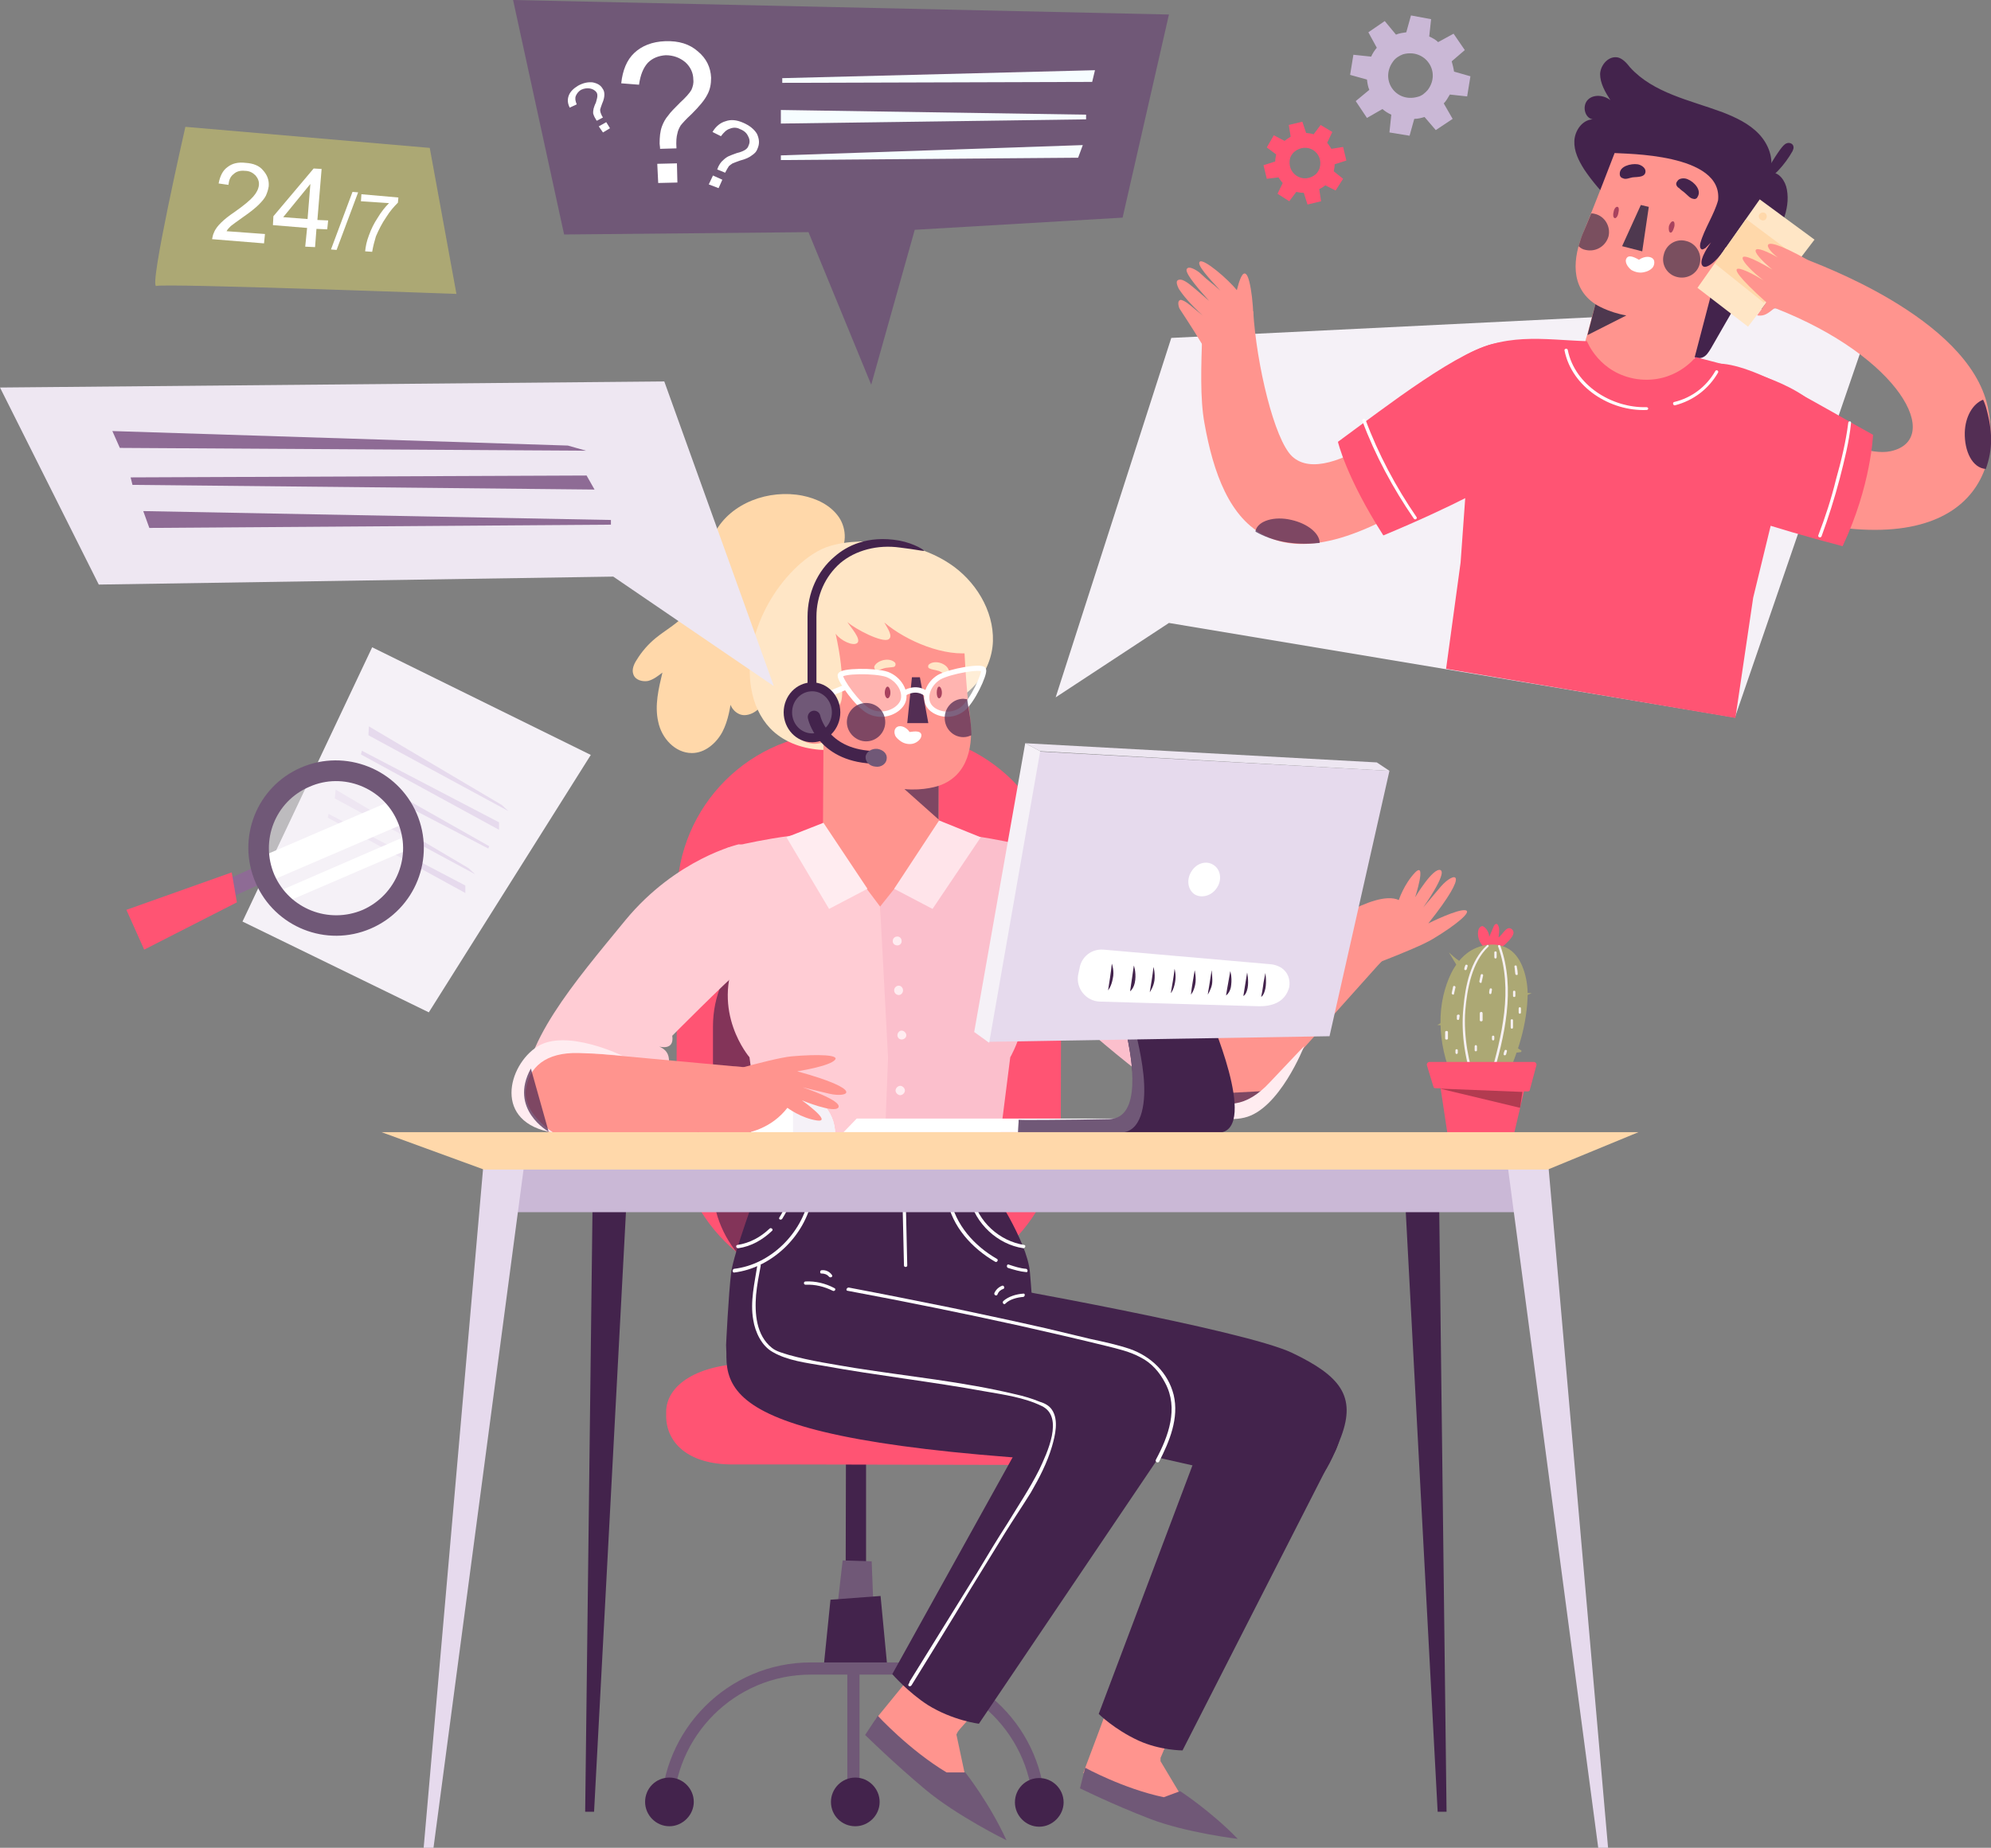 <?xml version="1.0" encoding="UTF-8"?>
<!DOCTYPE svg PUBLIC "-//W3C//DTD SVG 1.1//EN" "http://www.w3.org/Graphics/SVG/1.1/DTD/svg11.dtd">
<!-- Creator: CorelDRAW X7 -->
<svg xmlns="http://www.w3.org/2000/svg" xml:space="preserve" width="4.253in" height="3.948in" version="1.1" style="shape-rendering:geometricPrecision; text-rendering:geometricPrecision; image-rendering:optimizeQuality; fill-rule:evenodd; clip-rule:evenodd"
viewBox="0 0 4253 3948"
 xmlns:xlink="http://www.w3.org/1999/xlink">
 <rect x="0" y="0" width="4253" height="3948" fill="#808080" stroke="none"/>
 <defs>
  <style type="text/css">
   <![CDATA[
    .str0 {stroke:white;stroke-width:11.5}
    .str1 {stroke:white;stroke-width:11.079}
    .str2 {stroke:white;stroke-width:11.5;stroke-linecap:round}
    .str3 {stroke:#43234C;stroke-width:27.043;stroke-linecap:round}
    .fil22 {fill:none;fill-rule:nonzero}
    .fil7 {fill:#43234C;fill-rule:nonzero}
    .fil6 {fill:#705877;fill-rule:nonzero}
    .fil17 {fill:#852D4B;fill-rule:nonzero}
    .fil2 {fill:#8E6B95;fill-rule:nonzero}
    .fil31 {fill:#933A61;fill-rule:nonzero}
    .fil23 {fill:#A8425E;fill-rule:nonzero}
    .fil10 {fill:#ACA874;fill-rule:nonzero}
    .fil20 {fill:#CAB8D6;fill-rule:nonzero}
    .fil1 {fill:#E6DAED;fill-rule:nonzero}
    .fil27 {fill:#EDE6F1;fill-rule:nonzero}
    .fil29 {fill:#EEE7F2;fill-rule:nonzero}
    .fil0 {fill:#F5F1F7;fill-rule:nonzero}
    .fil11 {fill:#F6F0F2;fill-rule:nonzero}
    .fil28 {fill:#F6FDFF;fill-rule:nonzero}
    .fil18 {fill:#FBBFCC;fill-rule:nonzero}
    .fil3 {fill:#FF5473;fill-rule:nonzero}
    .fil9 {fill:#FF948E;fill-rule:nonzero}
    .fil16 {fill:#FFAE8E;fill-rule:nonzero}
    .fil30 {fill:#FFBA9A;fill-rule:nonzero}
    .fil19 {fill:#FFCCD4;fill-rule:nonzero}
    .fil13 {fill:#FFD8AA;fill-rule:nonzero}
    .fil34 {fill:#FFDBB7;fill-rule:nonzero}
    .fil25 {fill:#FFE4EA;fill-rule:nonzero}
    .fil14 {fill:#FFE6C6;fill-rule:nonzero}
    .fil26 {fill:#FFECF0;fill-rule:nonzero}
    .fil5 {fill:white;fill-rule:nonzero}
    .fil12 {fill:black;fill-rule:nonzero;fill-opacity:0.302}
    .fil21 {fill:white;fill-rule:nonzero;fill-opacity:0.302}
    .fil4 {fill:#F5F1F7;fill-rule:nonzero;fill-opacity:0.522}
    .fil8 {fill:#43234C;fill-rule:nonzero;fill-opacity:0.659}
    .fil33 {fill:#4E384F;fill-rule:nonzero;fill-opacity:0.749}
    .fil15 {fill:#532E54;fill-rule:nonzero;fill-opacity:0.749}
    .fil32 {fill:#4E384F;fill-rule:nonzero}
    .fil24 {fill:#532E54;fill-rule:nonzero}
   ]]>
  </style>
 </defs>
 <g id="Layer_x0020_1">
  <g id="_740914720">
   <g>
    <polygon class="fil0" points="916,2163 518,1969 795,1383 1262,1613 "/>
    <polygon class="fil1" points="1086,1733 1072,1720 788,1552 787,1571 "/>
    <polygon class="fil1" points="1066,1757 1066,1773 771,1612 773,1604 "/>
    <polygon class="fil1" points="1045,1808 748,1640 745,1658 1043,1813 "/>
    <polygon class="fil1" points="1015,1868 1001,1855 717,1687 715,1706 "/>
    <polygon class="fil1" points="994,1892 994,1908 700,1747 702,1739 "/>
    <g>
     <path class="fil2" d="M484 1909l-6 -15c-3,-6 1,-12 8,-15l53 -24c7,-2 14,0 17,5l6 15c3,6 -1,12 -8,15l-53 24c-7,2 -15,0 -17,-5z"/>
     <polygon class="fil3" points="506,1928 308,2029 270,1944 495,1864 "/>
     <g>
      <path class="fil4" d="M777 1949c76,-32 111,-121 78,-196 -32,-76 -120,-111 -196,-78 -76,32 -111,120 -78,196 33,76 121,111 196,78z"/>
      <path class="fil5" d="M867 1758l-286 123c-9,4 -20,0 -24,-9l-8 -18c-4,-9 1,-20 10,-24l286 -123c9,-4 20,0 24,9l8 17c4,10 -1,21 -10,25z"/>
      <path class="fil5" d="M900 1803l-309 133c-3,2 -6,0 -8,-3l-6 -14c-1,-3 0,-7 3,-8l309 -134c3,-1 7,0 8,3l6 15c2,3 0,7 -3,8z"/>
      <path class="fil6" d="M890 1738c-41,-95 -152,-139 -247,-98 -95,41 -138,151 -97,246 41,95 151,139 246,98 95,-41 139,-151 98,-246zm-304 131l0 0c-31,-73 2,-157 75,-188 72,-32 157,2 188,74 32,73 -2,157 -74,189 -73,31 -157,-2 -189,-75z"/>
     </g>
    </g>
   </g>
   <g>
    <g>
     <polygon class="fil7" points="1850,3562 1806,3562 1807,3118 1850,3118 "/>
     <polygon class="fil6" points="1866,3440 1788,3439 1800,3334 1862,3336 "/>
     <polygon class="fil7" points="1896,3568 1759,3566 1774,3418 1881,3410 "/>
     <polygon class="fil7" points="1765,2943 1645,2942 1646,2494 1765,2494 "/>
     <path class="fil3" d="M2182 2914l-574 -1c-119,0 -185,47 -185,104l0 8c0,57 46,104 142,104l140 0 477 1c58,0 104,-47 104,-104l0 -8c1,-57 -46,-104 -104,-104z"/>
     <path class="fil3" d="M1913 2756l-115 0c-195,0 -353,-158 -353,-353l1 -407 0 -79c0,-195 158,-353 353,-352l115 0c195,0 353,158 353,353l-1 486c0,195 -159,352 -353,352z"/>
     <path class="fil8" d="M1799 2765l-41 0c-130,-1 -236,-106 -236,-236l1 -158 0 -178c0,-130 106,-236 236,-236l41 0c130,1 236,106 235,236l0 337c0,130 -106,235 -236,235z"/>
     <g>
      <g>
       <path class="fil6" d="M2233 3872l-26 0c0,-162 -132,-293 -293,-294l-182 0c-162,0 -293,131 -294,293l-26 0c1,-176 144,-319 320,-319l182 0c176,1 319,144 319,320z"/>
      </g>
      <path class="fil7" d="M1482 3850c0,-29 -24,-52 -52,-52 -29,0 -52,23 -52,52 0,28 23,52 52,52 28,0 52,-24 52,-52z"/>
      <path class="fil7" d="M2272 3851c0,-29 -24,-52 -52,-52 -29,0 -52,23 -52,52 0,28 23,52 52,52 28,0 52,-24 52,-52z"/>
      <g>
       <polygon class="fil6" points="1836,3872 1810,3872 1810,3574 1836,3574 "/>
      </g>
      <path class="fil7" d="M1879 3850c0,-28 -23,-52 -52,-52 -29,0 -52,24 -52,52 0,29 23,52 52,52 28,0 52,-23 52,-52z"/>
     </g>
    </g>
    <g>
     <path class="fil9" d="M2126 3611c-10,12 -75,81 -80,89l-3 6 20 94c5,-1 29,54 31,59 1,5 -3,12 -8,12 -2,0 -4,-1 -5,-3 -1,0 -2,-1 -3,-2l0 1 -8 -6c-8,-6 -16,-13 -24,-19l-177 -167c0,0 114,-139 151,-187l106 123z"/>
    </g>
    <path class="fil6" d="M1875 3666c0,0 67,73 147,121l40 0c0,0 52,66 88,145 0,0 -106,-52 -174,-109 -68,-57 -128,-116 -128,-116l27 -41z"/>
    <g>
     <g>
      <path class="fil3" d="M3192 2023c10,2 16,2 24,-6 7,-7 25,-23 13,-32 -11,-8 -19,12 -28,18 1,-7 2,-14 1,-21 -1,-3 -2,-7 -5,-8 -4,0 -6,4 -7,7 -3,7 -6,14 -9,21 0,-7 -3,-14 -8,-19 -2,-2 -5,-5 -8,-4 -4,1 -6,5 -7,8 -5,21 11,44 32,46l2 -10z"/>
     </g>
     <g>
      <path class="fil10" d="M3207 2327c30,-63 53,-125 56,-194 2,-34 -8,-80 -34,-101 -27,-22 -70,-16 -97,6 -27,22 -41,56 -49,90 -17,74 3,167 51,226 8,10 8,10 20,14 13,4 29,0 36,-11l17 -30z"/>
     </g>
     <g>
      <g>
       <path class="fil11" d="M3176 2020c-35,32 -46,87 -50,133 -6,59 5,116 24,172 1,3 6,2 5,-1 -18,-54 -29,-108 -25,-165 4,-46 14,-103 49,-136 3,-2 -1,-6 -3,-3z"/>
      </g>
     </g>
     <g>
      <g>
       <path class="fil11" d="M3200 2022c33,91 8,193 -18,282 -1,3 4,5 5,1 27,-90 51,-192 18,-284 -1,-3 -6,-2 -5,1z"/>
      </g>
     </g>
     <polygon class="fil3" points="3075,2310 3094,2436 3231,2436 3261,2308 "/>
     <path class="fil3" d="M3053 2269l224 0c3,0 6,4 5,7l-14 52c0,3 -2,4 -5,4l-197 -7c-2,0 -4,-1 -4,-3l-14 -46c-1,-3 2,-7 5,-7z"/>
     <polygon class="fil12" points="3252,2333 3076,2326 3247,2367 "/>
     <g>
      <g>
       <path class="fil11" d="M3130 2063c-1,2 -2,5 -2,7 -1,3 4,4 5,1 1,-2 1,-4 2,-7 1,-3 -5,-4 -5,-1z"/>
      </g>
     </g>
     <g>
      <g>
       <path class="fil11" d="M3112 2170c0,2 0,5 0,7 0,3 5,3 5,0 0,-2 1,-5 1,-7 0,-3 -5,-3 -6,0z"/>
      </g>
     </g>
     <g>
      <g>
       <path class="fil11" d="M3182 2114c-1,3 -1,5 -1,7 0,4 5,4 5,0 0,-2 1,-4 1,-7 0,-3 -5,-3 -5,0z"/>
      </g>
     </g>
     <g>
      <g>
       <path class="fil11" d="M3104 2108c-1,5 -2,10 -3,14 0,3 5,5 5,1 1,-4 2,-9 3,-13 1,-3 -4,-5 -5,-2z"/>
      </g>
     </g>
     <g>
      <g>
       <path class="fil11" d="M3163 2083c-1,5 -2,9 -3,14 0,3 5,5 5,1 1,-4 2,-9 3,-13 1,-4 -4,-5 -5,-2z"/>
      </g>
     </g>
     <g>
      <g>
       <path class="fil11" d="M3192 2035c0,3 0,7 0,10 0,4 5,4 5,0 0,-3 0,-7 0,-10 0,-3 -5,-3 -5,0z"/>
      </g>
     </g>
     <g>
      <g>
       <path class="fil11" d="M3161 2165c0,5 0,10 0,15 0,3 6,3 6,0 0,-5 0,-10 0,-15 0,-4 -6,-4 -6,0z"/>
      </g>
     </g>
     <g>
      <g>
       <path class="fil11" d="M3187 2215c0,2 0,4 0,5 0,4 5,4 5,0 0,-1 0,-3 0,-5 0,-3 -5,-3 -5,0z"/>
      </g>
     </g>
     <g>
      <g>
       <path class="fil11" d="M3109 2244c0,2 0,3 0,5 0,4 5,4 5,0 0,-2 0,-3 0,-5 0,-3 -5,-3 -5,0z"/>
      </g>
     </g>
     <g>
      <g>
       <path class="fil11" d="M3150 2236c0,2 0,5 0,8 0,3 5,3 5,0 0,-3 0,-6 0,-8 0,-4 -5,-4 -5,0z"/>
      </g>
     </g>
     <g>
      <g>
       <path class="fil11" d="M3235 2065c1,5 1,11 2,16 0,3 6,3 5,0 0,-5 -1,-11 -2,-16 0,-3 -5,-3 -5,0z"/>
      </g>
     </g>
     <g>
      <g>
       <path class="fil11" d="M3232 2119c0,3 0,6 0,9 0,3 5,3 5,0 0,-3 0,-6 0,-9 0,-3 -5,-3 -5,0z"/>
      </g>
     </g>
     <g>
      <g>
       <path class="fil11" d="M3227 2180c0,5 0,10 0,15 0,4 5,4 5,0 0,-5 0,-10 0,-15 0,-3 -5,-3 -5,0z"/>
      </g>
     </g>
     <g>
      <g>
       <path class="fil11" d="M3214 2245c-1,2 -2,5 -2,7 -1,3 4,4 5,1 1,-2 1,-4 2,-7 1,-3 -5,-4 -5,-1z"/>
      </g>
     </g>
     <g>
      <g>
       <path class="fil11" d="M3244 2155c0,3 0,5 0,8 0,4 5,4 5,0 0,-3 0,-5 0,-8 0,-4 -5,-4 -5,0z"/>
      </g>
     </g>
     <g>
      <path class="fil10" d="M3117 2053c-8,-5 -15,-12 -22,-18l17 28 5 -10z"/>
     </g>
     <g>
      <path class="fil10" d="M3132 2047c-3,-4 -6,-7 -8,-10l8 10z"/>
     </g>
     <g>
      <path class="fil10" d="M3258 2128c5,-2 9,-4 14,-6l-19 -1 5 7z"/>
     </g>
     <g>
      <g>
       <path class="fil10" d="M3235 2241c4,2 8,5 12,7 0,-1 1,-3 1,-4 -5,0 -10,0 -14,1 0,1 1,2 2,3 1,-3 2,-6 3,-8 1,-3 -4,-5 -5,-2 -1,3 -2,6 -3,8 0,2 1,4 3,3 4,0 9,0 14,-1 2,0 3,-3 1,-4 -4,-2 -7,-5 -11,-7 -3,-2 -5,2 -3,4z"/>
      </g>
     </g>
     <g>
      <g>
       <path class="fil11" d="M3087 2205c0,5 0,9 0,14 0,3 6,3 6,0 0,-5 0,-9 0,-14 0,-3 -6,-3 -6,0z"/>
      </g>
     </g>
     <g>
      <path class="fil10" d="M3081 2184c-3,2 -7,4 -11,6l14 1 -3 -7z"/>
     </g>
    </g>
    <polygon class="fil7" points="1267,2473 1250,3871 1269,3871 1343,2479 "/>
    <polygon class="fil7" points="3073,2473 3090,3871 3071,3871 2997,2479 "/>
    <g>
     <path class="fil13" d="M1787 1189c23,-21 22,-59 5,-84 -18,-26 -48,-40 -78,-46 -71,-14 -153,15 -187,79 -30,55 -22,127 -63,175 -18,20 -42,33 -63,50 -16,13 -30,29 -41,47 -6,9 -11,21 -7,31 4,12 19,16 31,14 12,-3 22,-11 31,-18 -8,34 -17,70 -9,105 7,35 36,67 72,67 28,0 52,-21 65,-45 13,-25 17,-53 21,-81 -15,17 5,46 27,45 22,-1 39,-20 48,-40 9,-20 13,-43 10,-65l138 -234z"/>
    </g>
    <g>
     <path class="fil14" d="M2001 1507c66,-6 118,-71 120,-137 2,-66 -38,-130 -93,-166 -56,-37 -124,-49 -191,-47 -25,1 -50,4 -74,13 -25,10 -48,28 -67,47 -43,43 -74,99 -88,158 -14,63 -7,134 37,181 55,57 150,56 224,28 48,-18 98,-54 100,-106l32 29z"/>
    </g>
    <path class="fil9" d="M2059 1369c0,-3 -1,-6 -2,-9 -11,6 -204,-71 -276,-44 0,34 -21,190 -26,167 -3,-1 -6,-2 -10,-2 -30,-2 -56,20 -58,50 -3,29 19,55 49,58 8,1 16,-1 23,-3 0,0 -1,172 -1,177 0,68 56,241 124,241 68,0 124,-173 124,-241 0,-5 -1,-84 -1,-84 65,-22 75,-89 67,-148 -9,-60 -13,-162 -13,-162z"/>
    <path class="fil15" d="M2005 1679c0,0 -31,11 -73,7l73 65 0 -72z"/>
    <path class="fil16" d="M1693 1965c23,-57 -4,-120 -60,-143 -3,-1 -5,-2 -8,-2l0 -1c-15,-6 -33,-7 -52,-3 -5,1 -11,3 -16,4 -150,48 -377,336 -421,465 0,0 -4,9 -6,13 -19,48 4,101 50,120 44,17 94,-2 115,-43 148,-209 355,-358 355,-358l0 0c19,-12 34,-30 43,-52z"/>
    <g>
     <g>
      <path class="fil17" d="M2665 2224c4,4 7,11 6,17 -1,5 6,6 7,2 1,-9 -2,-18 -9,-24 -3,-3 -8,2 -4,5z"/>
     </g>
    </g>
    <path class="fil18" d="M1880 2697l3 0 0 0 224 -36 51 -402c0,0 59,-101 19,-187 0,0 28,-154 31,-260 0,0 -99,-28 -202,-33l-126 158 0 760z"/>
    <path class="fil19" d="M1880 2697l-3 0 0 0 -225 -60 -51 -378c0,0 -84,-97 -26,-221 0,0 -20,-120 -23,-226 0,0 106,-28 209,-33l119 158 17 323 -17 437z"/>
    <g>
     <path class="fil14" d="M2080 1394c-61,11 -144,-24 -191,-64 8,14 19,30 9,36 -13,8 -70,-21 -88,-37 6,10 31,37 21,45 -9,7 -35,-5 -46,-20 10,46 15,83 14,127 -1,42 -20,27 -26,20 -43,-46 -77,-110 -67,-172 3,-18 8,-37 20,-51 24,-31 68,-36 107,-37 49,-1 100,2 145,20 46,19 86,56 98,104l4 29z"/>
    </g>
    <g>
     <g>
      <path class="fil14" d="M1875 1432c6,-1 11,-4 17,-5 6,-1 12,-1 17,-2 4,-1 5,-6 3,-9 -11,-12 -37,-6 -44,7 -2,5 2,10 7,9z"/>
     </g>
     <g>
      <path class="fil14" d="M2027 1433c-4,-16 -31,-24 -43,-13 -2,2 -2,7 1,8 6,3 12,3 18,5 6,1 11,6 17,7 4,1 8,-3 7,-7z"/>
     </g>
    </g>
    <path class="fil7" d="M2031 3020c-77,-17 -125,-94 -107,-170 17,-77 94,-126 171,-108 3,1 563,99 666,149 102,49 136,92 104,178 -69,186 -116,94 -188,80l-72 -5c-722,-164 -622,-135 -574,-124z"/>
    <path class="fil7" d="M1875 2566c-144,0 -257,-25 -257,-25 0,0 -51,138 -56,177 -6,48 -11,156 -11,156 0,64 38,110 90,133l194 20 36 0 10 0 47 0 193 -20c52,-23 88,-85 88,-149 0,0 -3,-73 -9,-140 -6,-68 -84,-182 -84,-182 0,0 -97,30 -241,30z"/>
    <g>
     <g>
      <g>
       <path class="fil5" d="M1671 2604c9,-14 16,-29 19,-46 1,-4 -5,-6 -6,-2 -4,16 -10,31 -19,45 -3,4 3,7 6,3z"/>
      </g>
     </g>
     <g>
      <g>
       <path class="fil5" d="M1577 2667c28,-4 52,-18 72,-37 4,-3 -2,-8 -5,-5 -19,18 -42,31 -69,35 -4,1 -3,7 2,7z"/>
      </g>
     </g>
     <g>
      <g>
       <path class="fil5" d="M1568 2719c81,-10 151,-78 167,-158 1,-4 -6,-6 -7,-2 -15,76 -82,143 -160,152 -4,1 -4,8 0,8z"/>
      </g>
     </g>
     <g>
      <g>
       <path class="fil5" d="M2188 2660c-53,-8 -99,-50 -110,-102 -1,-4 -8,-2 -7,2 12,54 60,99 115,107 4,0 6,-6 2,-7z"/>
      </g>
     </g>
     <g>
      <g>
       <path class="fil5" d="M2130 2690c-49,-28 -89,-73 -100,-129 -1,-4 -8,-2 -7,2 11,58 53,104 103,133 4,2 7,-4 4,-6z"/>
      </g>
     </g>
     <g>
      <g>
       <path class="fil5" d="M2192 2711c-13,-1 -25,-5 -37,-9 -4,-2 -6,5 -2,7 13,4 26,8 39,9 4,1 4,-6 0,-7z"/>
      </g>
     </g>
     <g>
      <g>
       <path class="fil5" d="M1928 2573c1,43 2,87 3,131 0,4 7,4 7,0 -1,-44 -2,-88 -3,-131 0,-5 -7,-5 -7,0z"/>
      </g>
     </g>
    </g>
    <path class="fil7" d="M2484 3101c44,-62 29,-148 -33,-192 -62,-44 -148,-30 -192,32l-353 636c0,0 34,39 76,66 53,33 109,40 109,40l393 -582z"/>
    <path class="fil7" d="M1558 2828c7,-78 94,-105 171,-89 3,0 666,142 671,143 75,15 123,87 109,162 -15,73 -88,100 -160,88l-48 -9c-822,-47 -755,-165 -743,-295z"/>
    <g>
     <g>
      <path class="fil5" d="M1811 2758c123,23 247,48 369,75 62,14 123,28 184,43 24,6 50,12 72,24 24,12 41,32 53,55 29,54 7,114 -20,164 -2,4 4,8 7,4 22,-43 43,-93 31,-143 -12,-47 -48,-82 -94,-98 -27,-9 -55,-15 -83,-21 -32,-8 -64,-15 -96,-23 -66,-15 -132,-29 -198,-43 -74,-15 -149,-30 -223,-44 -5,0 -7,7 -2,7z"/>
     </g>
    </g>
    <g>
     <g>
      <path class="fil5" d="M2186 2764c-15,1 -32,6 -43,16 -3,4 2,9 5,5 9,-9 25,-13 38,-14 4,-1 4,-8 0,-7z"/>
     </g>
    </g>
    <g>
     <g>
      <path class="fil5" d="M1782 2752c-19,-10 -40,-15 -61,-14 -5,0 -5,7 0,7 20,-1 40,4 58,13 4,2 8,-4 3,-6z"/>
     </g>
    </g>
    <g>
     <g>
      <path class="fil5" d="M1755 2721c6,0 12,2 16,7 3,3 9,0 6,-4 -5,-7 -13,-11 -22,-10 -4,0 -4,8 0,7z"/>
     </g>
    </g>
    <g>
     <g>
      <path class="fil5" d="M2141 2747c-8,3 -14,9 -17,16 -1,5 6,7 7,2 2,-5 6,-9 12,-11 4,-1 2,-8 -2,-7z"/>
     </g>
    </g>
    <polygon class="fil20" points="3269,2590 1059,2590 1059,2448 3269,2448 "/>
    <polygon class="fil1" points="1034,2473 905,3948 926,3948 1121,2479 "/>
    <polygon class="fil1" points="3306,2473 3435,3948 3414,3948 3219,2479 "/>
    <path class="fil21" d="M1929 1498c7,-20 -8,-47 -34,-57 -26,-9 -99,-8 -100,2 -1,10 37,64 62,77 30,15 64,-1 72,-22z"/>
    <path class="fil21" d="M1984 1507c-11,-18 -1,-46 22,-60 23,-13 92,-25 95,-16 3,9 -24,68 -45,84 -26,20 -61,10 -72,-8z"/>
    <path class="fil22 str0" d="M1929 1498c7,-20 -8,-47 -34,-57 -26,-9 -99,-8 -100,2 -1,10 37,64 62,77 30,15 64,-1 72,-22"/>
    <path class="fil22 str1" d="M1984 1507c-11,-18 -1,-46 22,-60 23,-13 92,-25 95,-16 3,9 -24,68 -45,84 -26,20 -61,10 -72,-8"/>
    <line class="fil22 str2" x1="1763" y1="1486" x2="1802" y2= "1470" />
    <g>
     <g>
      <path class="fil5" d="M1618 2702c-6,39 -16,79 -9,118 4,26 18,56 42,69 31,18 72,23 107,29 115,21 232,34 347,55 40,7 83,13 120,31 49,23 11,102 -5,136 -20,40 -45,77 -68,115 -22,34 -43,69 -64,104 -48,78 -97,156 -145,234 0,2 -1,3 -2,5 -3,4 3,7 6,3 42,-68 84,-136 125,-204 25,-41 50,-81 75,-122 18,-29 37,-57 55,-86 18,-31 35,-64 45,-98 7,-24 15,-57 0,-79 -6,-9 -16,-14 -26,-17 -17,-7 -34,-12 -52,-16 -113,-27 -228,-38 -342,-56 -47,-8 -95,-15 -142,-28 -12,-4 -26,-7 -36,-15 -34,-27 -37,-74 -34,-113 2,-21 6,-42 10,-63 0,-5 -7,-7 -7,-2z"/>
     </g>
    </g>
    <g>
     <path class="fil9" d="M2523 3653c-5,14 -41,95 -44,103l0 7 46 77c3,-2 41,39 45,43 3,4 1,12 -4,13 -1,1 -3,0 -5,0 -1,-1 -2,-1 -3,-1l0 0 -9 -3c-9,-3 -18,-6 -27,-10l-208 -94c0,0 60,-158 78,-212l131 77z"/>
    </g>
    <path class="fil6" d="M2318 3777c0,0 82,45 168,63l35 -13c0,0 66,43 123,102 0,0 -110,-13 -188,-43 -78,-30 -149,-65 -149,-65l11 -44z"/>
    <path class="fil23" d="M2001 1480c0,7 2,12 5,12 3,0 6,-5 6,-12 0,-7 -3,-13 -6,-13 -3,0 -5,6 -5,13z"/>
    <path class="fil23" d="M1890 1480c0,7 3,12 6,12 3,0 6,-5 6,-12 0,-7 -3,-13 -6,-13 -3,0 -6,6 -6,13z"/>
    <g>
     <polygon class="fil24" points="1983,1545 1938,1545 1948,1447 1965,1447 "/>
     <path class="fil15" d="M1891 1543c0,-23 -18,-41 -41,-41 -22,0 -41,18 -41,41 0,22 19,41 41,41 23,0 41,-19 41,-41z"/>
     <path class="fil15" d="M2066 1494c-2,0 -5,-1 -8,-1 -22,0 -40,18 -40,41 0,23 18,41 40,41 7,0 12,-2 17,-4 0,-11 -1,-21 -2,-32 -2,-12 -4,-28 -7,-45z"/>
     <g>
      <path class="fil5" d="M1943 1564c-8,-12 -22,-16 -29,-9 -4,4 -4,11 -2,16 2,5 7,9 11,12 8,6 18,8 27,6 9,-2 20,-11 18,-20 -2,-7 -12,-7 -25,-5z"/>
     </g>
    </g>
    <path class="fil7" d="M2854 3097c29,-70 -4,-151 -74,-180 -70,-29 -151,4 -180,74l-253 671c0,0 33,33 85,57 46,21 94,21 94,21l328 -643z"/>
    <polygon class="fil25" points="2006,1753 1910,1899 1992,1942 2095,1789 "/>
    <polygon class="fil26" points="1759,1758 1853,1899 1771,1942 1680,1789 "/>
    <path class="fil19" d="M1578 1804c0,0 -133,30 -242,162 -109,133 -226,268 -216,386 9,119 293,-7 302,-44 9,-37 14,-60 -14,-72 0,0 33,10 28,-23 0,0 108,-109 154,-149 46,-40 92,-256 -12,-260z"/>
    <path class="fil9" d="M1565 2278c-1,0 -347,-32 -348,-32 -50,-5 -93,32 -98,82 -4,50 32,94 82,98 1,0 1,0 2,0 123,15 384,-17 384,-17 0,0 76,-28 70,-72 -5,-44 -47,-57 -92,-59z"/>
    <path class="fil26" d="M1330 2256c0,0 -120,-59 -182,-20 -63,40 -96,163 34,184 0,0 -64,-40 -59,-90 6,-50 43,-82 113,-80 70,2 94,6 94,6z"/>
    <path class="fil18" d="M2166 1806c0,0 118,-12 269,167 114,136 255,192 264,314 9,122 -117,100 -152,81 -112,-62 -263,-201 -372,-301 -46,-42 -114,-241 -9,-261z"/>
    <path class="fil9" d="M2943 2063c0,0 -239,267 -240,268 -34,38 -93,41 -131,7 -38,-35 -41,-93 -7,-132 0,0 1,-1 1,-1 83,-98 301,-257 301,-257 0,0 77,-32 104,5 27,37 5,77 -28,110z"/>
    <path class="fil15" d="M2703 2331l-131 7c0,0 48,56 131,-7z"/>
    <path class="fil9" d="M3051 1973c0,0 64,-32 80,-28 13,3 -20,31 -70,61 -37,23 -187,77 -188,78 -28,23 -58,28 -81,0 -23,-28 -34,-26 -5,-49 2,-2 15,-21 18,-23l2 -18c0,0 128,-95 181,-71 0,0 11,-34 35,-59 25,-25 0,53 0,53 0,0 38,-64 54,-58 15,7 -37,80 -37,80 0,0 21,-25 38,-45 27,-31 67,-39 -27,79z"/>
    <path class="fil26" d="M2786 2235c0,0 -53,136 -128,153 -74,18 -188,-48 -109,-158 0,0 -18,76 23,108 41,32 91,28 140,-25 49,-52 74,-78 74,-78z"/>
    <path class="fil22 str2" d="M1932 1481c0,0 24,-16 46,1"/>
    <path class="fil26" d="M1926 2011c0,-6 -4,-10 -9,-10 -6,0 -10,4 -10,10 0,5 4,9 10,9 5,0 9,-4 9,-9z"/>
    <path class="fil26" d="M1929 2116c0,-5 -4,-10 -9,-10 -6,0 -10,5 -10,10 0,5 4,10 10,10 5,0 9,-5 9,-10z"/>
    <path class="fil26" d="M1936 2212c0,-5 -5,-10 -10,-10 -5,0 -9,5 -9,10 0,5 4,9 9,9 5,0 10,-4 10,-9z"/>
    <path class="fil26" d="M1933 2330c0,-5 -5,-10 -10,-10 -5,0 -10,5 -10,10 0,5 5,10 10,10 5,0 10,-5 10,-10z"/>
    <path class="fil5" d="M1603 2423c0,-50 41,-91 91,-91 50,0 90,41 90,91l-181 0z"/>
    <path class="fil0" d="M1694 2423l90 0c0,-50 -40,-91 -90,-91l0 91z"/>
    <path class="fil9" d="M1703 2289c0,0 71,-11 81,-25 8,-10 -35,-12 -93,-7 -44,4 -197,50 -197,50 -37,-2 -65,11 -66,48 -2,37 -12,41 24,42 4,0 25,8 29,8l12 14c0,0 122,34 189,-52 0,0 29,22 63,27 35,5 -32,-43 -32,-43 0,0 70,29 78,15 8,-15 -77,-43 -77,-43 0,0 32,8 58,14 40,9 77,-8 -69,-48z"/>
    <polygon class="fil5" points="1802,2419 2538,2419 2511,2390 1830,2390 "/>
    <g>
     <path class="fil7" d="M2398 2174c0,0 64,231 -24,227 -88,-3 -198,-8 -198,-8l-1 26 242 10c0,0 108,2 190,-9 81,-12 -25,-253 -25,-253l-184 7z"/>
     <path class="fil6" d="M2444 2316c-2,-50 -19,-113 -19,-113l-20 -1c14,62 34,187 -35,189 -88,2 -194,2 -194,2l-1 33 215 -6c50,2 56,-63 54,-104z"/>
     <polygon class="fil1" points="2968,1647 2206,1605 2086,2205 2110,2226 2840,2214 "/>
     <path class="fil5" d="M2600 1896c11,-17 7,-39 -8,-48 -15,-10 -36,-4 -47,14 -11,17 -8,39 7,49 15,9 37,3 48,-15z"/>
     <polygon class="fil0" points="2190,1588 2222,1605 2113,2228 2081,2205 "/>
     <polygon class="fil27" points="2190,1588 2941,1629 2968,1647 2222,1605 "/>
     <path class="fil5" d="M2690 2150l-341 -10c-29,-1 -51,-28 -46,-57l3 -14c4,-25 26,-42 51,-40l355 31c28,2 46,21 42,49 -9,34 -39,41 -64,41z"/>
     <g>
      <path class="fil7" d="M2367 2116c3,-19 6,-38 8,-57 0,0 6,16 2,32 -3,17 -10,25 -10,25z"/>
     </g>
     <g>
      <path class="fil7" d="M2414 2118c3,-19 5,-35 8,-55 0,0 5,13 3,31 -2,18 -11,24 -11,24z"/>
     </g>
     <g>
      <path class="fil7" d="M2456 2120c3,-19 6,-35 8,-54 0,0 4,14 2,29 -2,14 -10,25 -10,25z"/>
     </g>
     <g>
      <path class="fil7" d="M2501 2122c3,-19 6,-33 8,-52 0,0 4,13 1,29 -3,17 -9,23 -9,23z"/>
     </g>
     <g>
      <path class="fil7" d="M2544 2125c2,-19 5,-33 8,-52 0,0 4,17 1,31 -3,15 -9,21 -9,21z"/>
     </g>
     <g>
      <path class="fil7" d="M2580 2125c1,-9 3,-17 4,-25 1,-8 3,-17 4,-27 0,0 3,18 1,30 -2,11 -9,22 -9,22z"/>
     </g>
     <g>
      <path class="fil7" d="M2619 2127c3,-20 6,-33 9,-52 0,0 4,12 2,29 -1,16 -11,23 -11,23z"/>
     </g>
     <g>
      <path class="fil7" d="M2656 2128c3,-19 5,-31 8,-50 0,0 4,18 1,33 -3,15 -9,17 -9,17z"/>
     </g>
     <g>
      <path class="fil7" d="M2694 2130c2,-9 3,-16 4,-23 1,-9 3,-17 5,-28 0,0 3,18 0,33 -3,15 -9,18 -9,18z"/>
     </g>
    </g>
    <path class="fil15" d="M1134 2283l38 135c0,0 -86,-48 -38,-135z"/>
    <polygon class="fil13" points="3500,2419 815,2419 1034,2499 3306,2499 "/>
    <path class="fil7" d="M1795 1522c0,-35 -27,-64 -60,-64 -34,0 -61,29 -61,64 0,35 27,64 61,64 33,0 60,-29 60,-64z"/>
    <g>
     <path class="fil7" d="M1735 1512c-6,0 -10,-4 -10,-9l0 -185c0,-51 21,-98 58,-129 25,-22 70,-46 138,-34 32,6 57,22 52,22 -5,0 -17,-3 -50,-7 -49,-7 -96,6 -128,33 -32,28 -51,69 -51,115l0 185c0,5 -4,9 -9,9z"/>
    </g>
    <path class="fil6" d="M1777 1522c0,-25 -19,-45 -42,-45 -24,0 -43,20 -43,45 0,25 19,45 43,45 23,0 42,-20 42,-45z"/>
    <path class="fil22 str3" d="M1739 1532c0,0 16,80 123,86"/>
    <path class="fil6" d="M1894 1622c-1,10 -12,18 -24,16 -13,-1 -22,-11 -21,-22 2,-10 13,-17 25,-16 13,2 22,11 20,22z"/>
   </g>
   <g>
    <path class="fil10" d="M975 628l-57 -312 -522 -45c0,0 -79,346 -62,340 17,-6 641,17 641,17z"/>
    <path class="fil5" d="M566 500l-2 20 -111 -9c1,-5 2,-10 4,-14 3,-8 9,-15 15,-21 7,-7 17,-15 29,-23 20,-14 33,-25 40,-33 7,-8 11,-16 12,-24 1,-8 -2,-15 -7,-21 -6,-6 -13,-10 -23,-10 -9,-1 -18,1 -24,7 -7,5 -10,13 -11,23l-21 -3c3,-16 9,-28 19,-35 10,-8 23,-11 39,-9 16,1 29,6 37,16 9,10 13,21 12,34 -1,7 -3,13 -6,20 -3,6 -8,12 -15,19 -7,7 -18,16 -34,27 -13,9 -22,16 -26,19 -4,4 -7,7 -9,11l82 6z"/>
    <path id="1" class="fil5" d="M652 527l4 -40 -73 -6 1 -19 86 -102 17 1 -9 109 23 1 -2 19 -23 -1 -3 39 -21 -1zm5 -59l6 -75 -58 71 52 4z"/>
    <polygon id="2" class="fil5" points="707,533 753,410 765,411 719,534 "/>
    <path id="3" class="fil5" d="M771 430l1 -15 79 7 -1 11c-8,8 -17,18 -25,31 -9,13 -16,27 -22,41 -3,10 -6,21 -8,33l-15 -1c1,-10 3,-21 8,-34 5,-14 11,-26 19,-38 7,-12 16,-23 24,-31l-60 -4z"/>
   </g>
   <g>
    <path class="fil20" d="M3141 163l-35 -10c-1,-7 -3,-15 -5,-22l28 -24 -24 -35c0,0 0,0 0,0l-33 18c-5,-5 -12,-9 -19,-12l4 -37 -43 -8c0,0 0,0 0,0l-10 36c-7,1 -15,2 -22,5l-24 -29 0 0 -35 24 18 33c-5,6 -9,12 -12,19l-38 -4 0 0 -7 43 36 10c1,8 2,15 5,22l-29 24 24 36 33 -19c6,5 12,9 19,12l-4 38 43 7c0,0 0,0 0,0l10 -36c8,0 15,-2 22,-4l24 28c0,0 0,0 0,0l36 -24 -19 -33c5,-5 9,-12 13,-19l37 4 7 -43zm-113 44l0 0c-47,13 -81,-37 -52,-76 5,-7 13,-12 21,-15 47,-13 82,37 53,76 -6,7 -13,13 -22,15z"/>
    <path class="fil3" d="M2869 314l-25 4c-3,-5 -6,-9 -9,-13l11 -23 -25 -15 -15 20c-5,-2 -10,-2 -16,-3l-8 -24 -29 7 4 25c-5,3 -9,6 -13,9l-23 -12 -15 26 20 15c-1,5 -2,10 -2,15l-25 8 7 29 25 -3c3,4 6,9 9,12l-11 23 25 16 15 -20c5,1 10,2 16,2l8 25 29 -7 -4 -26c5,-2 9,-5 13,-8l22 11 16 -25 -20 -16c1,-4 2,-10 2,-15l25 -8 -7 -29zm-58 58l0 0c-27,23 -64,-1 -55,-35 2,-5 5,-9 8,-12 27,-23 64,0 55,34 -2,5 -4,9 -8,13z"/>
   </g>
   <g>
    <polygon class="fil6" points="1861,822 1954,491 2398,465 2497,31 1096,0 1205,501 1727,496 "/>
    <path class="fil5" d="M1410 318c0,-5 -1,-8 -1,-11 0,-14 1,-26 5,-37 3,-8 7,-16 14,-24 4,-6 13,-15 25,-27 12,-11 20,-20 24,-27 3,-7 5,-14 4,-22 0,-14 -6,-27 -17,-37 -12,-10 -26,-15 -42,-15 -15,1 -28,6 -38,16 -10,11 -16,26 -19,47l-38 -3c3,-28 12,-50 28,-65 16,-15 38,-24 66,-25 29,-1 52,6 70,22 18,15 27,34 28,56 0,13 -2,25 -8,36 -6,12 -17,25 -34,42 -12,11 -19,19 -23,24 -3,5 -6,11 -7,17 -2,7 -3,17 -2,32l-35 1zm-4 73l-2 -41 42 -1 1 41 -41 1z"/>
    <path class="fil5" d="M1532 362c1,-2 2,-4 2,-5 3,-6 6,-11 11,-15 3,-3 7,-6 11,-8 4,-2 10,-4 18,-7 9,-2 15,-5 18,-7 3,-2 6,-5 7,-9 3,-6 3,-13 -1,-20 -3,-7 -9,-12 -17,-15 -7,-4 -15,-4 -22,-1 -7,2 -13,8 -19,16l-18 -9c7,-12 17,-20 28,-23 11,-4 23,-3 37,3 14,6 24,14 30,24 5,11 6,21 1,32 -2,6 -6,10 -12,14 -5,4 -13,8 -25,11 -8,3 -14,5 -16,6 -3,2 -6,4 -8,6 -2,3 -5,8 -8,14l-17 -7zm-18 32l9 -19 20 9 -8 18 -21 -8z"/>
    <path class="fil5" d="M1275 258c-1,-1 -2,-2 -2,-3 -3,-4 -5,-9 -6,-13 0,-3 0,-6 1,-10 1,-3 2,-7 5,-13 2,-7 3,-11 3,-14 0,-3 0,-5 -2,-8 -3,-4 -8,-7 -14,-8 -6,-1 -13,0 -19,3 -5,3 -9,8 -11,13 -2,5 -1,11 2,18l-15 7c-5,-10 -5,-18 -2,-26 3,-8 10,-15 20,-21 11,-6 21,-8 31,-7 10,2 17,6 21,13 3,4 4,8 4,13 0,5 -1,11 -5,20 -2,5 -3,9 -4,12 0,2 0,4 1,7 1,2 2,6 5,10l-13 7zm13 25l-9 -13 16 -9 8 13 -15 9z"/>
    <polygon class="fil28" points="1671,177 1671,167 2339,150 2333,175 "/>
    <polygon class="fil28" points="1668,235 1668,264 2320,255 2320,245 "/>
    <polygon class="fil28" points="1668,332 2313,310 2303,337 1668,342 "/>
   </g>
   <g>
    <polygon class="fil29" points="211,1249 1310,1232 1653,1466 1419,815 0,828 "/>
    <polygon class="fil2" points="1252,963 1213,952 240,921 256,957 "/>
    <polygon class="fil2" points="1253,1016 1270,1046 283,1036 279,1020 "/>
    <polygon class="fil2" points="1305,1111 306,1092 319,1128 1305,1121 "/>
   </g>
   <g>
    <polygon class="fil0" points="3706,1533 2497,1331 2255,1490 2502,722 4010,648 "/>
    <g>
     <g>
      <g>
       <path class="fil9" d="M2621 843c-19,-62 -91,-167 -101,-183 -2,-3 -3,-9 -3,-12 0,-3 1,-6 4,-7 2,-1 5,1 8,2 11,6 15,11 40,31 -27,-25 -42,-43 -51,-57 -4,-8 -5,-13 -4,-16 2,-4 7,-4 11,-3 11,4 19,12 29,20 17,15 12,10 29,25 -16,-18 -53,-59 -48,-68 4,-9 24,4 29,9 19,18 23,19 43,37 -24,-26 -52,-56 -44,-62 8,-7 60,37 79,61 5,-20 12,-42 20,-34 10,9 18,80 15,125l-56 132z"/>
      </g>
      <g>
       <path class="fil9" d="M2677 665c7,114 45,274 83,310 80,75 293,-123 293,-123 0,0 256,21 58,163 -400,290 -501,97 -538,-110 -10,-54 -7,-125 -5,-190l109 -50z"/>
      </g>
      <path class="fil15" d="M2819 1160c0,-20 -25,-41 -60,-49 -37,-9 -72,2 -77,23 0,1 0,1 0,2 35,20 81,30 137,24z"/>
     </g>
     <g>
      <path class="fil7" d="M3604 702c-3,14 -6,29 -1,42 4,14 19,25 33,20 9,-3 14,-12 19,-20 41,-72 83,-143 124,-215 23,-38 46,-80 38,-124 -3,-18 -17,-39 -36,-36 9,-29 -3,-61 -24,-83 -21,-22 -49,-35 -77,-46 -70,-26 -148,-41 -198,-96 -7,-9 -15,-18 -25,-21 -20,-5 -38,15 -39,35 0,20 11,39 22,56 -14,-11 -36,-13 -48,-1 -13,13 -7,39 10,42 -22,1 -38,24 -39,46 -1,22 9,42 21,61 34,51 82,92 121,139 40,47 73,106 68,167l31 34z"/>
     </g>
     <path class="fil30" d="M3723 368c0,0 0,0 0,0l0 1c0,0 0,-1 0,-1z"/>
     <path class="fil9" d="M3449 327c21,2 232,0 221,101 -8,30 -30,62 -38,92 -1,5 -1,12 4,13 2,0 5,-2 7,-3 4,-4 8,-8 12,-12 -11,15 -28,43 -17,51 10,7 37,-20 48,-40 3,0 6,0 9,0 29,5 47,32 42,60 -4,28 -31,47 -59,42 -8,-1 -15,-4 -21,-9l-39 149c0,5 -1,11 -2,16 -17,63 -81,101 -145,84 -63,-16 -101,-81 -84,-144 1,-5 3,-9 4,-14l17 -63c-55,-36 -48,-100 -26,-153 22,-53 66,-167 67,-170z"/>
     <g>
      <path class="fil31" d="M3695 587c-3,-8 -8,-15 -15,-20 0,0 2,-2 8,-2 7,0 20,3 20,3 -8,-7 -20,-9 -29,-4 -11,6 -17,13 -18,24 0,0 9,-17 17,-18l17 17z"/>
     </g>
     <path class="fil32" d="M3408 650c0,0 26,17 66,24l-83 42 17 -66z"/>
     <g>
      <path class="fil7" d="M3460 372c-1,-17 24,-23 38,-21 7,1 17,7 17,15 0,9 -8,11 -15,12 2,-1 4,-2 6,-2 -6,3 -12,2 -19,3 -6,1 -14,5 -20,2 -4,-1 -7,-4 -7,-9z"/>
     </g>
     <g>
      <path class="fil7" d="M3618 425c-8,-1 -12,-7 -18,-12 -5,-5 -11,-7 -15,-14 1,2 2,4 4,5 -6,-4 -12,-10 -6,-17 4,-7 16,-7 22,-4 13,5 31,23 21,38 -1,3 -5,5 -8,4z"/>
     </g>
     <polygon class="fil32" points="3465,526 3508,537 3522,442 3505,438 "/>
     <path class="fil33" d="M3554 544c5,-22 27,-35 48,-29 21,5 34,27 29,48 -5,22 -27,34 -48,29 -22,-5 -35,-27 -29,-48z"/>
     <path class="fil33" d="M3399 456c3,0 5,0 8,1 21,5 34,27 29,48 -6,21 -27,34 -49,29 -6,-1 -11,-4 -15,-8 3,-10 6,-20 10,-29 5,-12 11,-26 17,-41z"/>
     <path class="fil3" d="M2955 1144c161,-67 235,-112 235,-112l37 -18c22,-9 81,-73 96,-94 37,-56 22,-131 -33,-168 -2,-1 -5,-2 -7,-4l0 0c-15,-10 -34,-15 -55,-15 -7,-1 -18,-2 -24,-1 -79,8 -246,139 -346,212 0,0 17,75 97,200z"/>
     <g>
      <g>
       <path class="fil5" d="M2910 899c27,73 66,145 110,209 3,4 8,0 6,-3 -44,-64 -82,-135 -109,-208 -2,-4 -8,-2 -7,2z"/>
      </g>
     </g>
     <path class="fil3" d="M3707 1534l38 -257 44 -181c8,-13 104,49 107,33 6,-42 27,-222 -2,-248 -62,-70 -182,-94 -272,-118 0,0 -44,58 -125,47 -81,-12 -107,-81 -107,-81 -93,-3 -179,-21 -271,37 -36,17 13,198 17,213l-16 223 -31 227 618 105z"/>
     <g>
      <g>
       <path class="fil5" d="M3342 749c16,79 98,130 175,127 5,0 5,-6 0,-6 -74,2 -153,-47 -168,-122 -1,-5 -8,-3 -7,1z"/>
      </g>
     </g>
     <path class="fil23" d="M3576 486c-2,7 -5,12 -8,11 -3,-1 -4,-7 -3,-14 2,-6 6,-11 9,-10 3,0 4,7 2,13z"/>
     <path class="fil23" d="M3457 455c-1,7 -5,12 -8,11 -3,-1 -4,-7 -2,-14 1,-6 5,-11 8,-10 3,0 4,6 2,13z"/>
     <g>
      <polygon class="fil14" points="3734,698 3876,512 3759,426 3626,615 "/>
      <polygon class="fil13" points="3663,563 3730,468 3845,554 3768,647 "/>
      <path class="fil34" d="M3785 549c-3,-6 -11,-8 -17,-3 -6,4 -8,13 -5,19 4,6 12,7 18,3 6,-5 8,-13 4,-19z"/>
     </g>
     <g>
      <g>
       <path class="fil9" d="M3791 658c-15,12 -22,18 -37,16 -2,0 12,-16 19,-28 -122,-110 -36,-66 -6,-47 -46,-35 -79,-81 19,-23 -51,-42 -51,-63 22,-20 -28,-12 -74,-72 53,-1 8,5 343,121 385,314 37,172 -80,363 -535,203l49 -227c0,0 193,138 279,119 112,-25 21,-201 -248,-306z"/>
      </g>
     </g>
     <path class="fil24" d="M4242 1002c-29,-2 -46,-38 -45,-78 1,-34 17,-61 39,-70 1,1 6,14 6,15 15,53 15,90 0,133z"/>
     <path class="fil3" d="M3936 1167c-161,-42 -264,-80 -264,-80 -23,-5 -41,-309 -6,-310 76,-4 230,95 335,152 0,0 -4,109 -65,238z"/>
     <g>
      <g>
       <path class="fil5" d="M3948 904c-5,40 -15,81 -26,120 -10,41 -23,81 -38,120 -1,4 5,6 7,2 15,-41 28,-82 39,-124 10,-39 20,-78 24,-118 1,-5 -6,-5 -6,0z"/>
      </g>
     </g>
     <g>
      <path class="fil5" d="M3501 555c13,-9 28,-8 32,1 2,6 0,13 -4,17 -4,4 -10,7 -15,8 -10,3 -20,1 -29,-4 -8,-6 -16,-18 -10,-26 4,-6 14,-3 26,4z"/>
     </g>
     <g>
      <path class="fil7" d="M3762 392c11,-26 25,-51 41,-73 4,-5 8,-11 14,-13 6,-2 13,1 14,7 1,4 -1,7 -2,10 -17,30 -41,56 -70,73l3 -4z"/>
     </g>
     <g>
      <g>
       <path class="fil5" d="M3578 866c39,-10 72,-35 92,-70 2,-4 -4,-7 -6,-3 -19,33 -50,57 -88,66 -4,1 -2,8 2,7z"/>
      </g>
     </g>
    </g>
   </g>
   <path class="fil13" d="M3774 462c0,-4 -3,-8 -8,-8 -5,0 -9,4 -9,8 0,5 4,9 9,9 5,0 8,-4 8,-9z"/>
  </g>
 </g>
</svg>
